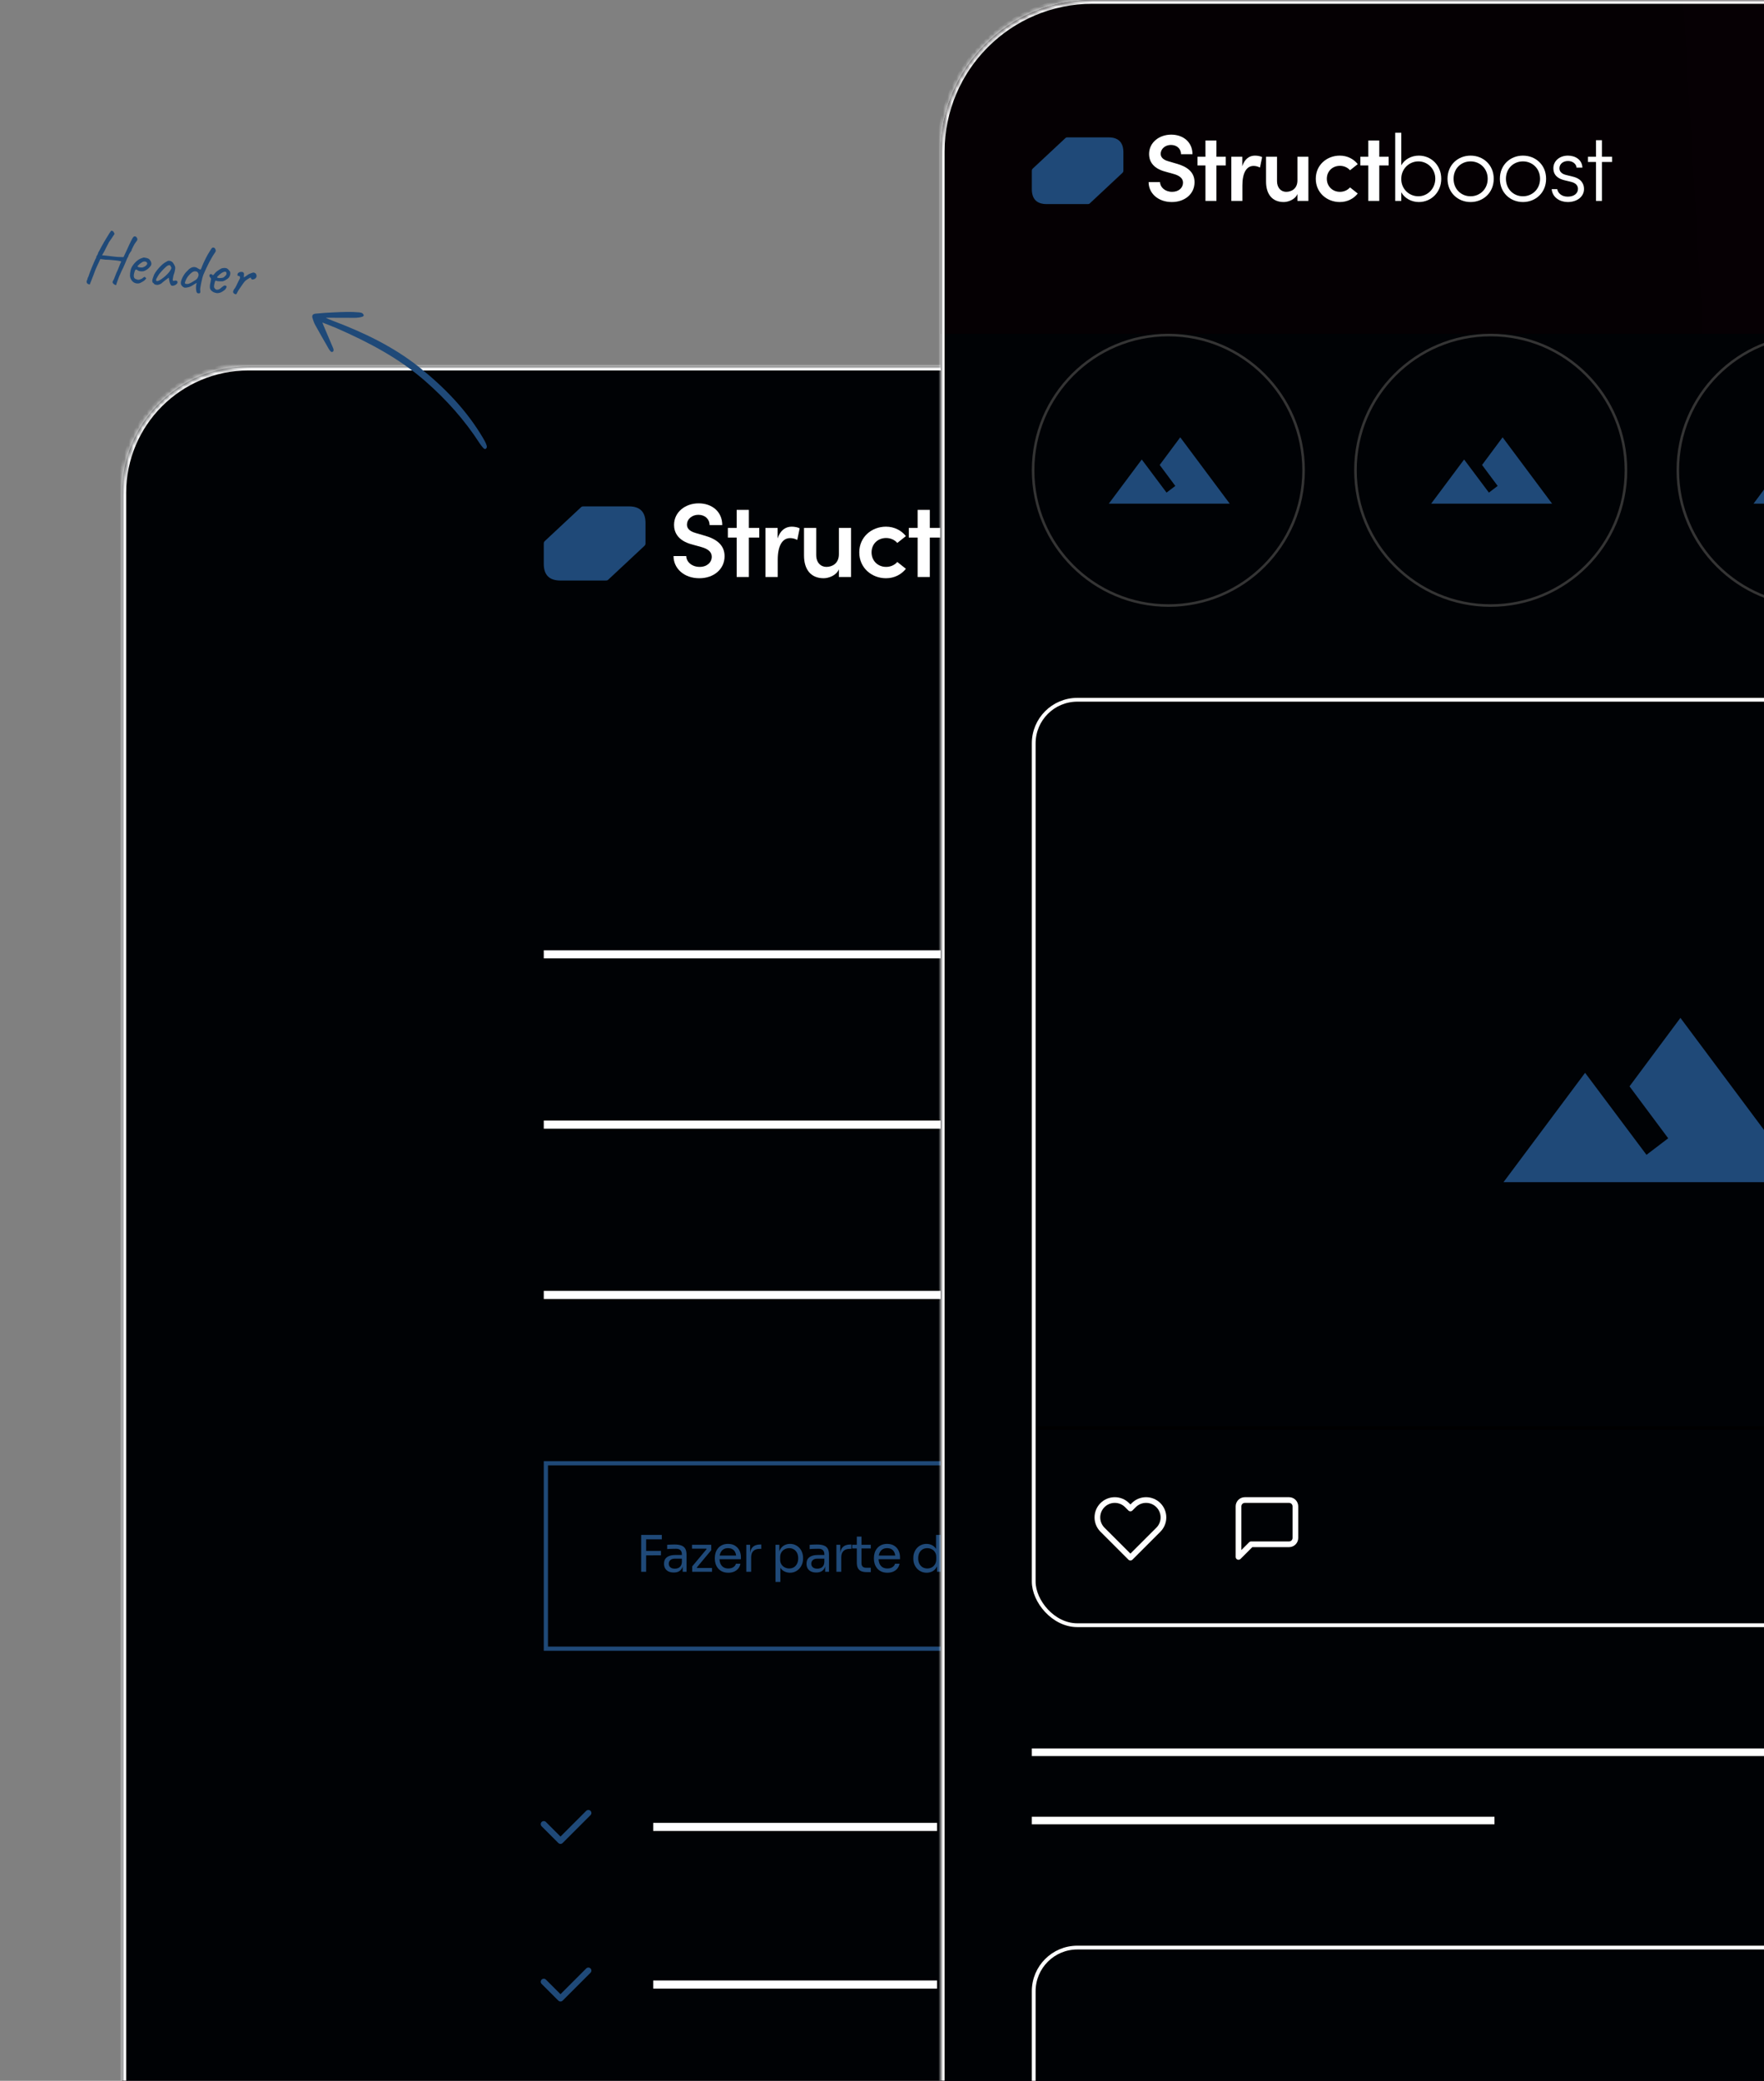 <svg width="390" height="460" viewBox="0 0 390 460" fill="none" xmlns="http://www.w3.org/2000/svg">
<rect x="0" y="0" width="390" height="460" fill="#808080" stroke="none"/>
<g clip-path="url(#clip0_69_1267)">
<g clip-path="url(#clip1_69_1267)">
<mask id="path-1-inside-1_69_1267" fill="white">
<path d="M27 108.947C27 93.512 39.513 81 54.947 81H989.535C1004.97 81 1017.48 93.513 1017.48 108.947V555.176H27V108.947Z"/>
</mask>
<path d="M27 108.947C27 93.512 39.513 81 54.947 81H989.535C1004.97 81 1017.48 93.513 1017.48 108.947V555.176H27V108.947Z" fill="url(#paint0_linear_69_1267)"/>
<path d="M154.622 127.831C151.209 127.831 148.91 125.648 148.91 122.931H151.719C151.743 124.185 152.927 125.323 154.692 125.323C156.317 125.323 157.362 124.325 157.362 123.071C157.362 121.956 156.41 121.306 155.063 120.935L153.066 120.377C149.63 119.495 149.026 117.428 149.026 116.035C149.026 113.202 151.51 111.275 154.459 111.275C157.385 111.275 159.684 113.086 159.684 116.082H156.874C156.874 114.758 155.876 113.806 154.39 113.806C153.02 113.806 151.882 114.735 151.882 115.989C151.882 116.43 152.021 117.359 153.856 117.846L155.76 118.404C158.268 119.1 160.195 120.4 160.195 122.955C160.195 125.88 157.757 127.831 154.622 127.831Z" fill="white"/>
<path d="M165.567 116.708H167.866V118.845H165.567V127.552H162.873V118.845H160.923V116.708H162.873V112.715H165.567V116.708Z" fill="white"/>
<path d="M175.034 116.43C175.684 116.43 176.381 116.569 176.799 116.801L176.265 119.356C175.638 119.03 175.08 118.961 174.686 118.961C172.921 118.961 171.946 120.726 171.946 123.767V127.552H169.229V116.708H171.922V119.03C172.503 117.219 173.687 116.43 175.034 116.43Z" fill="white"/>
<path d="M185.467 122.514V116.708H188.161V127.552H185.467V125.857C184.91 127.227 183.192 127.831 182.1 127.831C179.314 127.831 177.758 125.95 177.758 122.792V116.708H180.452V122.676C180.452 124.418 181.497 125.323 182.704 125.323C183.935 125.323 185.467 124.627 185.467 122.514Z" fill="white"/>
<path d="M195.872 127.831C192.737 127.831 189.974 125.555 189.974 122.119C189.974 118.682 192.737 116.43 195.872 116.43C197.753 116.43 199.285 117.266 200.284 118.52L198.38 120.029C197.822 119.356 196.893 118.938 195.918 118.938C194.037 118.938 192.691 120.284 192.691 122.119C192.691 123.93 194.037 125.323 195.918 125.323C196.893 125.323 197.822 124.905 198.38 124.232L200.284 125.741C199.285 126.995 197.753 127.831 195.872 127.831Z" fill="white"/>
<path d="M205.57 116.708H207.869V118.845H205.57V127.552H202.877V118.845H200.926V116.708H202.877V112.715H205.57V116.708Z" fill="white"/>
<path d="M215.293 116.43C218.334 116.43 220.796 118.821 220.796 122.119C220.796 125.416 218.334 127.831 215.293 127.831C213.481 127.831 211.763 126.902 210.974 125.416V127.552H209.487V110.811H210.974V118.821C211.786 117.335 213.458 116.43 215.293 116.43ZM215.176 126.414C217.475 126.414 219.333 124.51 219.333 122.096C219.333 119.704 217.475 117.846 215.176 117.846C213.017 117.846 210.974 119.541 210.974 122.165C210.974 124.673 212.924 126.414 215.176 126.414Z" fill="white"/>
<path d="M227.999 127.831C224.911 127.831 222.334 125.555 222.334 122.119C222.334 118.682 224.911 116.43 227.999 116.43C231.088 116.43 233.688 118.682 233.688 122.119C233.688 125.555 231.088 127.831 227.999 127.831ZM227.999 126.414C230.275 126.414 232.202 124.673 232.202 122.119C232.202 119.565 230.275 117.846 227.999 117.846C225.701 117.846 223.82 119.565 223.82 122.119C223.82 124.673 225.701 126.414 227.999 126.414Z" fill="white"/>
<path d="M240.863 127.831C237.775 127.831 235.197 125.555 235.197 122.119C235.197 118.682 237.775 116.43 240.863 116.43C243.951 116.43 246.552 118.682 246.552 122.119C246.552 125.555 243.951 127.831 240.863 127.831ZM240.863 126.414C243.139 126.414 245.066 124.673 245.066 122.119C245.066 119.565 243.139 117.846 240.863 117.846C238.564 117.846 236.683 119.565 236.683 122.119C236.683 124.673 238.564 126.414 240.863 126.414Z" fill="white"/>
<path d="M251.869 127.831C249.988 127.831 248.107 126.74 247.922 124.673H249.292C249.454 125.579 250.29 126.507 251.869 126.507C253.425 126.507 254.377 125.695 254.377 124.603C254.377 123.721 253.773 123.14 252.659 122.862L251.103 122.49C249.57 122.119 248.34 121.329 248.34 119.518C248.34 117.753 249.849 116.43 251.916 116.43C253.727 116.43 255.399 117.428 255.468 119.379H254.029C253.959 118.404 253.007 117.753 251.939 117.753C250.685 117.753 249.826 118.52 249.826 119.541C249.826 120.563 250.708 121.004 251.498 121.19L253.1 121.585C255.213 122.096 255.863 123.373 255.863 124.627C255.863 126.554 254.121 127.831 251.869 127.831Z" fill="white"/>
<path d="M260.268 116.708H262.753V117.986H260.268V127.552H258.805V117.986H256.831V116.708H258.805V112.645H260.268V116.708Z" fill="white"/>
<path d="M139.059 111.946H129.102C128.696 111.946 128.609 111.975 128.377 112.209L120.482 119.584C120.25 119.818 120.221 119.906 120.221 120.316V124.648C120.221 127.105 121.44 128.335 123.878 128.335H133.835C134.241 128.335 134.328 128.305 134.56 128.071L142.455 120.696C142.687 120.462 142.716 120.374 142.716 119.965V115.634C142.716 113.175 141.497 111.946 139.059 111.946Z" fill="#1f4978"/>
<rect x="367.026" y="118.263" width="44.716" height="1.863" fill="white"/>
<rect x="120.221" y="210.076" width="307.453" height="1.793" fill="white"/>
<rect x="120.221" y="247.724" width="253.671" height="1.793" fill="white"/>
<rect x="120.221" y="285.371" width="170.309" height="1.793" fill="white"/>
<rect x="120.687" y="323.484" width="193.768" height="40.989" stroke="#1f4978" stroke-width="0.932"/>
<path d="M141.756 347.479V339.318H142.852V347.479H141.756ZM142.628 343.846V342.862L146.127 342.851V343.834L142.628 343.846ZM142.628 340.302V339.318H146.317V340.302H142.628ZM150.934 347.479V345.69H150.755V343.622C150.755 343.212 150.647 342.903 150.431 342.694C150.222 342.485 149.913 342.381 149.503 342.381C149.272 342.381 149.034 342.385 148.788 342.392C148.542 342.4 148.307 342.407 148.083 342.415C147.86 342.422 147.666 342.433 147.502 342.448V341.509C147.666 341.494 147.838 341.483 148.016 341.476C148.203 341.461 148.393 341.453 148.587 341.453C148.78 341.446 148.967 341.442 149.145 341.442C149.757 341.442 150.256 341.517 150.643 341.666C151.031 341.807 151.318 342.042 151.504 342.37C151.691 342.698 151.784 343.141 151.784 343.7V347.479H150.934ZM148.978 347.635C148.531 347.635 148.143 347.561 147.815 347.412C147.495 347.255 147.245 347.032 147.066 346.741C146.895 346.45 146.809 346.1 146.809 345.69C146.809 345.265 146.902 344.911 147.089 344.628C147.282 344.345 147.562 344.133 147.927 343.991C148.292 343.842 148.732 343.767 149.246 343.767H150.867V344.572H149.201C148.769 344.572 148.437 344.677 148.206 344.885C147.975 345.094 147.86 345.362 147.86 345.69C147.86 346.018 147.975 346.283 148.206 346.484C148.437 346.685 148.769 346.786 149.201 346.786C149.455 346.786 149.697 346.741 149.928 346.651C150.159 346.555 150.349 346.398 150.498 346.182C150.655 345.958 150.74 345.653 150.755 345.265L151.046 345.69C151.009 346.115 150.904 346.473 150.733 346.763C150.569 347.046 150.338 347.263 150.04 347.412C149.749 347.561 149.395 347.635 148.978 347.635ZM153.038 347.479V346.283L156.291 342.381V342.56L156.112 342.292L156.257 342.359H152.993V341.509H157.241V342.705L153.988 346.607V346.45L154.189 346.73L154.033 346.629H157.42V347.479H153.038ZM161.024 347.68C160.502 347.68 160.052 347.591 159.671 347.412C159.291 347.233 158.982 346.998 158.744 346.707C158.505 346.409 158.326 346.078 158.207 345.712C158.095 345.347 158.039 344.975 158.039 344.595V344.393C158.039 344.006 158.095 343.629 158.207 343.264C158.326 342.899 158.505 342.571 158.744 342.281C158.982 341.982 159.284 341.748 159.649 341.576C160.022 341.397 160.458 341.308 160.957 341.308C161.605 341.308 162.138 341.45 162.556 341.733C162.98 342.009 163.293 342.366 163.495 342.806C163.703 343.246 163.808 343.715 163.808 344.214V344.695H158.509V343.89H163.025L162.779 344.326C162.779 343.901 162.712 343.536 162.578 343.231C162.444 342.918 162.243 342.676 161.974 342.504C161.706 342.333 161.367 342.247 160.957 342.247C160.532 342.247 160.178 342.344 159.895 342.538C159.619 342.731 159.411 342.996 159.269 343.331C159.135 343.667 159.068 344.054 159.068 344.494C159.068 344.919 159.135 345.303 159.269 345.645C159.411 345.981 159.627 346.249 159.917 346.45C160.208 346.644 160.577 346.741 161.024 346.741C161.494 346.741 161.874 346.637 162.164 346.428C162.462 346.219 162.641 345.977 162.701 345.701H163.707C163.625 346.111 163.461 346.465 163.215 346.763C162.969 347.061 162.66 347.289 162.287 347.445C161.915 347.602 161.494 347.68 161.024 347.68ZM164.996 347.479V341.509H165.846V343.969H165.801C165.801 343.097 165.991 342.459 166.371 342.057C166.759 341.647 167.336 341.442 168.104 341.442H168.305V342.403H167.925C167.329 342.403 166.87 342.564 166.55 342.884C166.229 343.197 166.069 343.652 166.069 344.248V347.479H164.996ZM171.454 349.715V341.509H172.304V344.092L172.102 344.069C172.14 343.428 172.274 342.907 172.505 342.504C172.743 342.094 173.053 341.792 173.433 341.599C173.813 341.405 174.226 341.308 174.674 341.308C175.106 341.308 175.497 341.39 175.847 341.554C176.205 341.718 176.511 341.941 176.764 342.225C177.017 342.508 177.211 342.836 177.345 343.208C177.48 343.581 177.547 343.976 177.547 344.393V344.595C177.547 345.012 177.476 345.407 177.334 345.78C177.193 346.152 176.991 346.48 176.731 346.763C176.477 347.046 176.172 347.27 175.814 347.434C175.464 347.598 175.076 347.68 174.651 347.68C174.226 347.68 173.82 347.587 173.433 347.4C173.045 347.214 172.725 346.912 172.471 346.495C172.218 346.078 172.073 345.53 172.035 344.852L172.527 345.746V349.715H171.454ZM174.484 346.741C174.886 346.741 175.236 346.648 175.534 346.461C175.832 346.268 176.064 346.003 176.227 345.668C176.391 345.325 176.473 344.934 176.473 344.494C176.473 344.047 176.391 343.656 176.227 343.32C176.064 342.985 175.832 342.724 175.534 342.538C175.236 342.344 174.886 342.247 174.484 342.247C174.126 342.247 173.794 342.329 173.489 342.493C173.183 342.649 172.937 342.88 172.751 343.186C172.572 343.484 172.483 343.846 172.483 344.27V344.785C172.483 345.194 172.576 345.545 172.762 345.835C172.948 346.126 173.194 346.35 173.5 346.506C173.805 346.663 174.133 346.741 174.484 346.741ZM182.437 347.479V345.69H182.258V343.622C182.258 343.212 182.15 342.903 181.934 342.694C181.725 342.485 181.416 342.381 181.006 342.381C180.775 342.381 180.536 342.385 180.29 342.392C180.045 342.4 179.81 342.407 179.586 342.415C179.363 342.422 179.169 342.433 179.005 342.448V341.509C179.169 341.494 179.34 341.483 179.519 341.476C179.705 341.461 179.896 341.453 180.089 341.453C180.283 341.446 180.469 341.442 180.648 341.442C181.259 341.442 181.759 341.517 182.146 341.666C182.534 341.807 182.821 342.042 183.007 342.37C183.193 342.698 183.286 343.141 183.286 343.7V347.479H182.437ZM180.481 347.635C180.033 347.635 179.646 347.561 179.318 347.412C178.997 347.255 178.748 347.032 178.569 346.741C178.398 346.45 178.312 346.1 178.312 345.69C178.312 345.265 178.405 344.911 178.591 344.628C178.785 344.345 179.065 344.133 179.43 343.991C179.795 343.842 180.235 343.767 180.749 343.767H182.37V344.572H180.704C180.272 344.572 179.94 344.677 179.709 344.885C179.478 345.094 179.363 345.362 179.363 345.69C179.363 346.018 179.478 346.283 179.709 346.484C179.94 346.685 180.272 346.786 180.704 346.786C180.958 346.786 181.2 346.741 181.431 346.651C181.662 346.555 181.852 346.398 182.001 346.182C182.157 345.958 182.243 345.653 182.258 345.265L182.549 345.69C182.511 346.115 182.407 346.473 182.236 346.763C182.072 347.046 181.841 347.263 181.543 347.412C181.252 347.561 180.898 347.635 180.481 347.635ZM184.921 347.479V341.509H185.77V343.969H185.726C185.726 343.097 185.916 342.459 186.296 342.057C186.683 341.647 187.261 341.442 188.029 341.442H188.23V342.403H187.85C187.253 342.403 186.795 342.564 186.475 342.884C186.154 343.197 185.994 343.652 185.994 344.248V347.479H184.921ZM191.605 347.546C191.158 347.546 190.77 347.482 190.442 347.356C190.122 347.229 189.872 347.013 189.693 346.707C189.522 346.394 189.436 345.973 189.436 345.444V339.698H190.465V345.578C190.465 345.899 190.55 346.148 190.722 346.327C190.901 346.499 191.15 346.584 191.471 346.584H192.522V347.546H191.605ZM188.408 342.314V341.509H192.522V342.314H188.408ZM196.198 347.68C195.676 347.68 195.225 347.591 194.845 347.412C194.465 347.233 194.156 346.998 193.918 346.707C193.679 346.409 193.5 346.078 193.381 345.712C193.269 345.347 193.213 344.975 193.213 344.595V344.393C193.213 344.006 193.269 343.629 193.381 343.264C193.5 342.899 193.679 342.571 193.918 342.281C194.156 341.982 194.458 341.748 194.823 341.576C195.196 341.397 195.632 341.308 196.131 341.308C196.779 341.308 197.312 341.45 197.73 341.733C198.154 342.009 198.467 342.366 198.669 342.806C198.877 343.246 198.982 343.715 198.982 344.214V344.695H193.683V343.89H198.199L197.953 344.326C197.953 343.901 197.886 343.536 197.752 343.231C197.618 342.918 197.417 342.676 197.148 342.504C196.88 342.333 196.541 342.247 196.131 342.247C195.706 342.247 195.352 342.344 195.069 342.538C194.793 342.731 194.585 342.996 194.443 343.331C194.309 343.667 194.242 344.054 194.242 344.494C194.242 344.919 194.309 345.303 194.443 345.645C194.585 345.981 194.801 346.249 195.091 346.45C195.382 346.644 195.751 346.741 196.198 346.741C196.668 346.741 197.048 346.637 197.338 346.428C197.636 346.219 197.815 345.977 197.875 345.701H198.881C198.799 346.111 198.635 346.465 198.389 346.763C198.143 347.061 197.834 347.289 197.461 347.445C197.089 347.602 196.668 347.68 196.198 347.68ZM204.871 347.68C204.446 347.68 204.055 347.602 203.697 347.445C203.34 347.289 203.027 347.069 202.758 346.786C202.497 346.502 202.293 346.175 202.143 345.802C202.002 345.429 201.931 345.027 201.931 344.595V344.393C201.931 343.969 202.002 343.57 202.143 343.197C202.285 342.825 202.483 342.497 202.736 342.213C202.997 341.93 203.302 341.71 203.653 341.554C204.01 341.39 204.405 341.308 204.838 341.308C205.292 341.308 205.706 341.405 206.078 341.599C206.451 341.785 206.757 342.079 206.995 342.482C207.234 342.884 207.368 343.406 207.398 344.047L206.95 343.331V339.318H208.024V347.479H207.174V344.829H207.487C207.457 345.508 207.316 346.059 207.062 346.484C206.809 346.901 206.488 347.207 206.101 347.4C205.721 347.587 205.311 347.68 204.871 347.68ZM205.016 346.741C205.382 346.741 205.713 346.659 206.011 346.495C206.31 346.331 206.548 346.096 206.727 345.791C206.906 345.478 206.995 345.113 206.995 344.695V344.181C206.995 343.771 206.902 343.425 206.716 343.141C206.537 342.851 206.295 342.631 205.989 342.482C205.691 342.325 205.363 342.247 205.005 342.247C204.61 342.247 204.26 342.34 203.954 342.526C203.656 342.713 203.422 342.974 203.25 343.309C203.086 343.644 203.004 344.039 203.004 344.494C203.004 344.949 203.09 345.347 203.261 345.69C203.433 346.025 203.671 346.286 203.977 346.473C204.282 346.651 204.629 346.741 205.016 346.741ZM213.361 347.479V345.69H213.182V343.622C213.182 343.212 213.074 342.903 212.858 342.694C212.649 342.485 212.34 342.381 211.93 342.381C211.699 342.381 211.461 342.385 211.215 342.392C210.969 342.4 210.734 342.407 210.51 342.415C210.287 342.422 210.093 342.433 209.929 342.448V341.509C210.093 341.494 210.264 341.483 210.443 341.476C210.63 341.461 210.82 341.453 211.013 341.453C211.207 341.446 211.394 341.442 211.572 341.442C212.184 341.442 212.683 341.517 213.07 341.666C213.458 341.807 213.745 342.042 213.931 342.37C214.117 342.698 214.211 343.141 214.211 343.7V347.479H213.361ZM211.405 347.635C210.958 347.635 210.57 347.561 210.242 347.412C209.922 347.255 209.672 347.032 209.493 346.741C209.322 346.45 209.236 346.1 209.236 345.69C209.236 345.265 209.329 344.911 209.515 344.628C209.709 344.345 209.989 344.133 210.354 343.991C210.719 343.842 211.159 343.767 211.673 343.767H213.294V344.572H211.628C211.196 344.572 210.864 344.677 210.633 344.885C210.402 345.094 210.287 345.362 210.287 345.69C210.287 346.018 210.402 346.283 210.633 346.484C210.864 346.685 211.196 346.786 211.628 346.786C211.882 346.786 212.124 346.741 212.355 346.651C212.586 346.555 212.776 346.398 212.925 346.182C213.082 345.958 213.167 345.653 213.182 345.265L213.473 345.69C213.436 346.115 213.331 346.473 213.16 346.763C212.996 347.046 212.765 347.263 212.467 347.412C212.176 347.561 211.822 347.635 211.405 347.635ZM218.12 347.479V339.318H219.193V347.479H218.12ZM217.293 340.168V339.318H219.193V340.168H217.293ZM221.207 347.479V341.509H222.28V347.479H221.207ZM220.29 342.359V341.509H222.28V342.359H220.29ZM221.509 340.548C221.271 340.548 221.092 340.484 220.972 340.358C220.861 340.231 220.805 340.071 220.805 339.877C220.805 339.683 220.861 339.523 220.972 339.396C221.092 339.27 221.271 339.206 221.509 339.206C221.747 339.206 221.923 339.27 222.034 339.396C222.154 339.523 222.213 339.683 222.213 339.877C222.213 340.071 222.154 340.231 222.034 340.358C221.923 340.484 221.747 340.548 221.509 340.548ZM225.976 347.658C225.194 347.658 224.586 347.49 224.154 347.155C223.729 346.819 223.509 346.361 223.495 345.78H224.501C224.516 346.011 224.631 346.23 224.847 346.439C225.071 346.64 225.447 346.741 225.976 346.741C226.453 346.741 226.818 346.648 227.072 346.461C227.325 346.268 227.452 346.033 227.452 345.757C227.452 345.511 227.359 345.321 227.172 345.187C226.986 345.045 226.684 344.952 226.267 344.908L225.619 344.84C225.052 344.781 224.59 344.613 224.232 344.337C223.875 344.054 223.696 343.659 223.696 343.152C223.696 342.772 223.793 342.448 223.986 342.18C224.18 341.904 224.448 341.695 224.791 341.554C225.134 341.405 225.529 341.33 225.976 341.33C226.647 341.33 227.191 341.479 227.608 341.777C228.026 342.076 228.242 342.519 228.257 343.108H227.251C227.243 342.869 227.131 342.668 226.915 342.504C226.707 342.333 226.394 342.247 225.976 342.247C225.559 342.247 225.242 342.333 225.026 342.504C224.81 342.676 224.702 342.892 224.702 343.152C224.702 343.376 224.776 343.555 224.925 343.689C225.082 343.823 225.335 343.909 225.686 343.946L226.334 344.013C226.975 344.08 227.489 344.259 227.877 344.55C228.264 344.833 228.458 345.235 228.458 345.757C228.458 346.13 228.35 346.461 228.134 346.752C227.925 347.035 227.634 347.259 227.262 347.423C226.889 347.579 226.461 347.658 225.976 347.658ZM232.003 347.546C231.556 347.546 231.169 347.482 230.841 347.356C230.52 347.229 230.27 347.013 230.092 346.707C229.92 346.394 229.835 345.973 229.835 345.444V339.698H230.863V345.578C230.863 345.899 230.949 346.148 231.12 346.327C231.299 346.499 231.549 346.584 231.869 346.584H232.92V347.546H232.003ZM228.806 342.314V341.509H232.92V342.314H228.806ZM237.691 347.479V345.69H237.513V343.622C237.513 343.212 237.404 342.903 237.188 342.694C236.98 342.485 236.67 342.381 236.26 342.381C236.029 342.381 235.791 342.385 235.545 342.392C235.299 342.4 235.064 342.407 234.841 342.415C234.617 342.422 234.423 342.433 234.259 342.448V341.509C234.423 341.494 234.595 341.483 234.774 341.476C234.96 341.461 235.15 341.453 235.344 341.453C235.538 341.446 235.724 341.442 235.903 341.442C236.514 341.442 237.013 341.517 237.401 341.666C237.788 341.807 238.075 342.042 238.262 342.37C238.448 342.698 238.541 343.141 238.541 343.7V347.479H237.691ZM235.735 347.635C235.288 347.635 234.9 347.561 234.572 347.412C234.252 347.255 234.002 347.032 233.823 346.741C233.652 346.45 233.566 346.1 233.566 345.69C233.566 345.265 233.66 344.911 233.846 344.628C234.04 344.345 234.319 344.133 234.684 343.991C235.049 343.842 235.489 343.767 236.003 343.767H237.624V344.572H235.959C235.526 344.572 235.195 344.677 234.964 344.885C234.733 345.094 234.617 345.362 234.617 345.69C234.617 346.018 234.733 346.283 234.964 346.484C235.195 346.685 235.526 346.786 235.959 346.786C236.212 346.786 236.454 346.741 236.685 346.651C236.916 346.555 237.106 346.398 237.255 346.182C237.412 345.958 237.498 345.653 237.513 345.265L237.803 345.69C237.766 346.115 237.662 346.473 237.49 346.763C237.326 347.046 237.095 347.263 236.797 347.412C236.506 347.561 236.152 347.635 235.735 347.635ZM244.876 347.68C244.452 347.68 244.06 347.602 243.703 347.445C243.345 347.289 243.032 347.069 242.764 346.786C242.503 346.502 242.298 346.175 242.149 345.802C242.007 345.429 241.936 345.027 241.936 344.595V344.393C241.936 343.969 242.007 343.57 242.149 343.197C242.29 342.825 242.488 342.497 242.741 342.213C243.002 341.93 243.308 341.71 243.658 341.554C244.016 341.39 244.411 341.308 244.843 341.308C245.298 341.308 245.711 341.405 246.084 341.599C246.456 341.785 246.762 342.079 247 342.482C247.239 342.884 247.373 343.406 247.403 344.047L246.956 343.331V339.318H248.029V347.479H247.179V344.829H247.492C247.463 345.508 247.321 346.059 247.068 346.484C246.814 346.901 246.494 347.207 246.106 347.4C245.726 347.587 245.316 347.68 244.876 347.68ZM245.022 346.741C245.387 346.741 245.719 346.659 246.017 346.495C246.315 346.331 246.553 346.096 246.732 345.791C246.911 345.478 247 345.113 247 344.695V344.181C247 343.771 246.907 343.425 246.721 343.141C246.542 342.851 246.3 342.631 245.994 342.482C245.696 342.325 245.368 342.247 245.011 342.247C244.616 342.247 244.265 342.34 243.96 342.526C243.662 342.713 243.427 342.974 243.256 343.309C243.092 343.644 243.01 344.039 243.01 344.494C243.01 344.949 243.095 345.347 243.267 345.69C243.438 346.025 243.677 346.286 243.982 346.473C244.288 346.651 244.634 346.741 245.022 346.741ZM252.293 347.68C251.771 347.68 251.321 347.591 250.941 347.412C250.56 347.233 250.251 346.998 250.013 346.707C249.774 346.409 249.595 346.078 249.476 345.712C249.364 345.347 249.308 344.975 249.308 344.595V344.393C249.308 344.006 249.364 343.629 249.476 343.264C249.595 342.899 249.774 342.571 250.013 342.281C250.251 341.982 250.553 341.748 250.918 341.576C251.291 341.397 251.727 341.308 252.226 341.308C252.874 341.308 253.407 341.45 253.825 341.733C254.249 342.009 254.562 342.366 254.764 342.806C254.972 343.246 255.077 343.715 255.077 344.214V344.695H249.778V343.89H254.294L254.048 344.326C254.048 343.901 253.981 343.536 253.847 343.231C253.713 342.918 253.512 342.676 253.243 342.504C252.975 342.333 252.636 342.247 252.226 342.247C251.801 342.247 251.447 342.344 251.164 342.538C250.888 342.731 250.68 342.996 250.538 343.331C250.404 343.667 250.337 344.054 250.337 344.494C250.337 344.919 250.404 345.303 250.538 345.645C250.68 345.981 250.896 346.249 251.186 346.45C251.477 346.644 251.846 346.741 252.293 346.741C252.763 346.741 253.143 346.637 253.433 346.428C253.732 346.219 253.91 345.977 253.97 345.701H254.976C254.894 346.111 254.73 346.465 254.484 346.763C254.238 347.061 253.929 347.289 253.556 347.445C253.184 347.602 252.763 347.68 252.293 347.68ZM261.011 347.68C260.489 347.68 260.038 347.591 259.658 347.412C259.278 347.233 258.969 346.998 258.73 346.707C258.492 346.409 258.313 346.078 258.194 345.712C258.082 345.347 258.026 344.975 258.026 344.595V344.393C258.026 344.006 258.082 343.629 258.194 343.264C258.313 342.899 258.492 342.571 258.73 342.281C258.969 341.982 259.271 341.748 259.636 341.576C260.009 341.397 260.445 341.308 260.944 341.308C261.592 341.308 262.125 341.45 262.543 341.733C262.967 342.009 263.28 342.366 263.482 342.806C263.69 343.246 263.795 343.715 263.795 344.214V344.695H258.496V343.89H263.012L262.766 344.326C262.766 343.901 262.699 343.536 262.565 343.231C262.431 342.918 262.23 342.676 261.961 342.504C261.693 342.333 261.354 342.247 260.944 342.247C260.519 342.247 260.165 342.344 259.882 342.538C259.606 342.731 259.398 342.996 259.256 343.331C259.122 343.667 259.055 344.054 259.055 344.494C259.055 344.919 259.122 345.303 259.256 345.645C259.398 345.981 259.614 346.249 259.904 346.45C260.195 346.644 260.564 346.741 261.011 346.741C261.481 346.741 261.861 346.637 262.151 346.428C262.449 346.219 262.628 345.977 262.688 345.701H263.694C263.612 346.111 263.448 346.465 263.202 346.763C262.956 347.061 262.647 347.289 262.274 347.445C261.902 347.602 261.481 347.68 261.011 347.68ZM266.939 347.658C266.157 347.658 265.549 347.49 265.117 347.155C264.692 346.819 264.472 346.361 264.458 345.78H265.464C265.479 346.011 265.594 346.23 265.81 346.439C266.034 346.64 266.41 346.741 266.939 346.741C267.416 346.741 267.781 346.648 268.035 346.461C268.288 346.268 268.415 346.033 268.415 345.757C268.415 345.511 268.322 345.321 268.135 345.187C267.949 345.045 267.647 344.952 267.23 344.908L266.582 344.84C266.015 344.781 265.553 344.613 265.195 344.337C264.838 344.054 264.659 343.659 264.659 343.152C264.659 342.772 264.756 342.448 264.949 342.18C265.143 341.904 265.411 341.695 265.754 341.554C266.097 341.405 266.492 341.33 266.939 341.33C267.61 341.33 268.154 341.479 268.571 341.777C268.989 342.076 269.205 342.519 269.22 343.108H268.214C268.206 342.869 268.094 342.668 267.878 342.504C267.67 342.333 267.357 342.247 266.939 342.247C266.522 342.247 266.205 342.333 265.989 342.504C265.773 342.676 265.665 342.892 265.665 343.152C265.665 343.376 265.739 343.555 265.888 343.689C266.045 343.823 266.298 343.909 266.649 343.946L267.297 344.013C267.938 344.08 268.452 344.259 268.84 344.55C269.227 344.833 269.421 345.235 269.421 345.757C269.421 346.13 269.313 346.461 269.097 346.752C268.888 347.035 268.597 347.259 268.225 347.423C267.852 347.579 267.424 347.658 266.939 347.658ZM270.641 349.715V341.509H271.491V344.092L271.289 344.069C271.327 343.428 271.461 342.907 271.692 342.504C271.93 342.094 272.24 341.792 272.62 341.599C273 341.405 273.413 341.308 273.86 341.308C274.293 341.308 274.684 341.39 275.034 341.554C275.392 341.718 275.698 341.941 275.951 342.225C276.204 342.508 276.398 342.836 276.532 343.208C276.666 343.581 276.733 343.976 276.733 344.393V344.595C276.733 345.012 276.663 345.407 276.521 345.78C276.379 346.152 276.178 346.48 275.917 346.763C275.664 347.046 275.358 347.27 275.001 347.434C274.65 347.598 274.263 347.68 273.838 347.68C273.413 347.68 273.007 347.587 272.62 347.4C272.232 347.214 271.912 346.912 271.658 346.495C271.405 346.078 271.26 345.53 271.222 344.852L271.714 345.746V349.715H270.641ZM273.67 346.741C274.073 346.741 274.423 346.648 274.721 346.461C275.019 346.268 275.25 346.003 275.414 345.668C275.578 345.325 275.66 344.934 275.66 344.494C275.66 344.047 275.578 343.656 275.414 343.32C275.25 342.985 275.019 342.724 274.721 342.538C274.423 342.344 274.073 342.247 273.67 342.247C273.313 342.247 272.981 342.329 272.676 342.493C272.37 342.649 272.124 342.88 271.938 343.186C271.759 343.484 271.669 343.846 271.669 344.27V344.785C271.669 345.194 271.763 345.545 271.949 345.835C272.135 346.126 272.381 346.35 272.687 346.506C272.992 346.663 273.32 346.741 273.67 346.741ZM280.551 347.68C280.029 347.68 279.578 347.591 279.198 347.412C278.818 347.233 278.509 346.998 278.27 346.707C278.032 346.409 277.853 346.078 277.733 345.712C277.622 345.347 277.566 344.975 277.566 344.595V344.393C277.566 344.006 277.622 343.629 277.733 343.264C277.853 342.899 278.032 342.571 278.27 342.281C278.509 341.982 278.81 341.748 279.176 341.576C279.548 341.397 279.984 341.308 280.483 341.308C281.132 341.308 281.665 341.45 282.082 341.733C282.507 342.009 282.82 342.366 283.021 342.806C283.23 343.246 283.334 343.715 283.334 344.214V344.695H278.035V343.89H282.552L282.306 344.326C282.306 343.901 282.239 343.536 282.104 343.231C281.97 342.918 281.769 342.676 281.501 342.504C281.232 342.333 280.893 342.247 280.483 342.247C280.059 342.247 279.705 342.344 279.421 342.538C279.146 342.731 278.937 342.996 278.795 343.331C278.661 343.667 278.594 344.054 278.594 344.494C278.594 344.919 278.661 345.303 278.795 345.645C278.937 345.981 279.153 346.249 279.444 346.45C279.735 346.644 280.103 346.741 280.551 346.741C281.02 346.741 281.4 346.637 281.691 346.428C281.989 346.219 282.168 345.977 282.227 345.701H283.234C283.152 346.111 282.988 346.465 282.742 346.763C282.496 347.061 282.186 347.289 281.814 347.445C281.441 347.602 281.02 347.68 280.551 347.68ZM284.522 347.479V341.509H285.372V343.969H285.327C285.327 343.097 285.517 342.459 285.897 342.057C286.285 341.647 286.863 341.442 287.63 341.442H287.831V342.403H287.451C286.855 342.403 286.397 342.564 286.076 342.884C285.756 343.197 285.596 343.652 285.596 344.248V347.479H284.522ZM292.361 347.479V345.69H292.182V343.622C292.182 343.212 292.074 342.903 291.858 342.694C291.649 342.485 291.34 342.381 290.93 342.381C290.699 342.381 290.461 342.385 290.215 342.392C289.969 342.4 289.734 342.407 289.511 342.415C289.287 342.422 289.093 342.433 288.929 342.448V341.509C289.093 341.494 289.265 341.483 289.443 341.476C289.63 341.461 289.82 341.453 290.014 341.453C290.207 341.446 290.394 341.442 290.573 341.442C291.184 341.442 291.683 341.517 292.071 341.666C292.458 341.807 292.745 342.042 292.931 342.37C293.118 342.698 293.211 343.141 293.211 343.7V347.479H292.361ZM290.405 347.635C289.958 347.635 289.57 347.561 289.242 347.412C288.922 347.255 288.672 347.032 288.493 346.741C288.322 346.45 288.236 346.1 288.236 345.69C288.236 345.265 288.329 344.911 288.516 344.628C288.709 344.345 288.989 344.133 289.354 343.991C289.719 343.842 290.159 343.767 290.673 343.767H292.294V344.572H290.628C290.196 344.572 289.865 344.677 289.634 344.885C289.403 345.094 289.287 345.362 289.287 345.69C289.287 346.018 289.403 346.283 289.634 346.484C289.865 346.685 290.196 346.786 290.628 346.786C290.882 346.786 291.124 346.741 291.355 346.651C291.586 346.555 291.776 346.398 291.925 346.182C292.082 345.958 292.167 345.653 292.182 345.265L292.473 345.69C292.436 346.115 292.331 346.473 292.16 346.763C291.996 347.046 291.765 347.263 291.467 347.412C291.176 347.561 290.822 347.635 290.405 347.635Z" fill="#1f4978"/>
<path d="M130.079 400.794L123.918 406.955L120.221 403.259" stroke="#1f4978" stroke-width="1.345" stroke-linecap="round" stroke-linejoin="round"/>
<rect x="144.421" y="402.978" width="62.745" height="1.793" fill="white"/>
<path d="M130.079 435.639L123.918 441.801L120.221 438.104" stroke="#1f4978" stroke-width="1.345" stroke-linecap="round" stroke-linejoin="round"/>
<rect x="144.421" y="437.823" width="62.745" height="1.793" fill="white"/>
<path d="M333.86 349.447C333.676 349.391 333.485 349.329 333.288 349.262C333.102 349.193 332.919 349.082 332.738 348.93C332.571 348.788 332.415 348.579 332.272 348.303C332.124 347.967 332.013 347.635 331.937 347.306C331.873 346.975 331.829 346.589 331.804 346.147C331.753 345.528 331.749 344.989 331.795 344.529C331.852 344.057 331.956 343.574 332.106 343.082C332.128 343.044 332.161 342.94 332.207 342.768C332.263 342.583 332.324 342.386 332.391 342.177C332.469 341.966 332.527 341.806 332.566 341.695C332.645 341.484 332.765 341.204 332.928 340.855C333.102 340.493 333.288 340.141 333.487 339.801C333.79 339.259 334.042 338.831 334.244 338.514C334.446 338.197 334.639 337.929 334.825 337.71C335.01 337.491 335.221 337.281 335.456 337.082C335.702 336.87 336.016 336.61 336.398 336.301C336.644 336.089 336.921 335.964 337.231 335.927C337.551 335.888 337.855 335.935 338.141 336.066C338.427 336.187 338.648 336.384 338.803 336.659C338.954 336.898 339.045 337.196 339.075 337.553C339.104 337.899 339.081 338.272 339.006 338.675C338.931 339.065 338.813 339.44 338.651 339.802C338.489 340.163 338.293 340.468 338.062 340.714C337.918 340.87 337.78 340.935 337.646 340.911C337.524 340.885 337.373 340.802 337.194 340.661C337.069 340.468 337 340.353 336.985 340.319C336.982 340.283 337.004 340.257 337.051 340.241C337.115 340.151 337.198 340.001 337.301 339.788C337.403 339.576 337.504 339.352 337.604 339.115C337.704 338.868 337.771 338.669 337.807 338.522C337.86 338.014 337.897 337.657 337.916 337.452C337.933 337.235 337.884 337.078 337.768 336.979C337.717 336.935 337.643 336.923 337.549 336.943C337.466 336.962 337.328 337.034 337.135 337.157C336.871 337.3 336.536 337.597 336.13 338.051C335.723 338.493 335.356 338.979 335.028 339.51C334.605 340.181 334.253 340.774 333.972 341.29C333.691 341.804 333.488 342.325 333.365 342.851C333.345 342.9 333.31 342.994 333.262 343.13C333.225 343.264 333.207 343.331 333.207 343.331C333.223 343.379 333.215 343.499 333.183 343.694C333.15 343.876 333.109 344.036 333.061 344.171C332.976 344.731 332.946 345.309 332.972 345.906C332.996 346.492 333.07 347.007 333.191 347.453C333.323 347.898 333.487 348.201 333.68 348.365C333.844 348.46 334.056 348.478 334.315 348.42C334.586 348.362 334.889 348.252 335.223 348.093C335.557 347.933 335.897 347.76 336.241 347.577C336.517 347.433 336.768 347.281 336.994 347.118C337.221 346.955 337.389 346.815 337.499 346.697C337.588 346.618 337.701 346.537 337.838 346.453C337.986 346.358 338.114 346.305 338.221 346.296C338.383 346.222 338.477 346.191 338.501 346.201C338.526 346.211 338.542 346.263 338.55 346.358C338.565 346.525 338.484 346.718 338.311 346.936C338.149 347.154 337.932 347.357 337.66 347.548C337.572 347.651 337.456 347.763 337.31 347.883C337.164 348.003 337.01 348.1 336.849 348.173C336.614 348.384 336.32 348.595 335.966 348.805C335.612 349.013 335.248 349.182 334.874 349.309C334.513 349.436 334.175 349.481 333.86 349.447ZM343.231 348.145C343.187 348.196 343.135 348.218 343.075 348.211C343.015 348.217 342.917 348.195 342.781 348.146C342.55 348.105 342.4 348.028 342.33 347.914C342.274 347.811 342.294 347.623 342.391 347.351C342.432 347.264 342.476 347.08 342.526 346.8C342.585 346.507 342.647 346.173 342.711 345.796C342.776 345.418 342.84 345.041 342.905 344.663C342.969 344.287 343.026 343.958 343.074 343.678C343.122 343.386 343.154 343.192 343.17 343.095C343.162 343 343.17 342.807 343.193 342.517C343.229 342.226 343.256 341.9 343.274 341.539C343.384 341.278 343.451 340.996 343.473 340.694C343.508 340.392 343.531 340.174 343.545 340.041C343.576 339.846 343.613 339.639 343.655 339.421C343.709 339.2 343.75 338.98 343.78 338.763C343.812 338.567 343.842 338.367 343.874 338.161C343.916 337.953 343.935 337.82 343.93 337.761L343.906 337.475L343.245 337.529C343.068 337.556 342.805 337.579 342.459 337.595C342.112 337.612 341.802 337.631 341.529 337.655C340.967 337.677 340.588 337.656 340.389 337.588C340.203 337.508 340.087 337.337 340.042 337.078C340.006 336.936 340.026 336.833 340.105 336.766C340.183 336.699 340.377 336.647 340.686 336.61C340.995 336.572 341.471 336.538 342.117 336.508C342.615 336.443 343.05 336.406 343.421 336.4C343.791 336.381 344 336.369 344.048 336.365C344.091 336.314 344.117 336.264 344.125 336.215C344.133 336.166 344.147 336.118 344.167 336.067C344.161 336.008 344.162 335.942 344.168 335.869C344.185 335.784 344.239 335.72 344.332 335.676C344.412 335.489 344.514 335.409 344.636 335.434C344.768 335.448 344.908 335.544 345.055 335.724C345.112 335.827 345.164 335.936 345.208 336.053C345.267 336.168 345.341 336.269 345.432 336.358C345.475 336.306 345.598 336.266 345.8 336.237C346.002 336.208 346.215 336.178 346.44 336.148C346.714 336.125 346.957 336.099 347.171 336.069C347.384 336.027 347.531 336.003 347.614 335.996C347.717 335.927 347.852 335.886 348.018 335.872C348.197 335.858 348.376 335.854 348.557 335.863C348.831 335.841 349.022 335.836 349.132 335.851C349.253 335.866 349.333 335.901 349.375 335.957C349.378 336.005 349.383 336.052 349.386 336.1C349.402 336.146 349.436 336.192 349.488 336.236C349.54 336.279 349.566 336.313 349.568 336.336C349.569 336.349 349.549 336.404 349.51 336.504C349.466 336.555 349.386 336.603 349.27 336.649C349.153 336.683 349.023 336.706 348.88 336.718C348.796 336.724 348.655 336.749 348.454 336.789C348.253 336.818 348.08 336.838 347.938 336.851C347.668 336.921 347.361 336.989 347.019 337.053C346.687 337.104 346.314 337.16 345.899 337.218C345.721 337.233 345.555 337.259 345.402 337.295C345.249 337.32 345.174 337.363 345.179 337.423C345.131 337.426 345.077 337.557 345.014 337.813C344.964 338.07 344.913 338.338 344.865 338.617C344.819 338.933 344.765 339.208 344.7 339.441C344.647 339.673 344.6 339.828 344.558 339.903C344.61 339.946 344.633 340.004 344.627 340.077C344.633 340.148 344.608 340.277 344.551 340.461C344.517 340.632 344.48 340.767 344.441 340.866C344.413 340.964 344.403 341.061 344.411 341.156C344.411 341.156 344.389 341.254 344.346 341.449C344.313 341.632 344.284 341.862 344.259 342.14C344.257 342.405 344.24 342.628 344.207 342.811C344.186 342.992 344.154 343.108 344.11 343.16C344.11 343.16 344.091 343.204 344.049 343.291C344.008 343.366 343.991 343.452 343.999 343.547C344.008 343.654 343.999 343.835 343.972 344.089C343.956 344.33 343.934 344.56 343.903 344.778C343.874 344.997 343.842 345.12 343.808 345.147C343.929 345.16 343.925 345.322 343.795 345.633C343.805 345.752 343.797 345.873 343.771 345.995C343.745 346.116 343.735 346.202 343.738 346.249C343.686 346.481 343.624 346.739 343.551 347.021C343.478 347.302 343.415 347.548 343.36 347.756C343.307 347.976 343.264 348.105 343.231 348.145ZM346.781 347.957C346.556 347.855 346.426 347.734 346.391 347.594C346.367 347.451 346.429 347.194 346.578 346.822C346.727 346.45 346.961 345.873 347.28 345.09C347.521 344.531 347.7 344.096 347.819 343.786C347.948 343.464 348.03 343.235 348.067 343.1C348.115 342.964 348.139 342.878 348.135 342.842C348.103 342.737 348.107 342.653 348.15 342.589C348.191 342.514 348.264 342.448 348.367 342.391C348.422 342.327 348.509 342.212 348.626 342.046C348.756 341.879 348.872 341.684 348.973 341.459C349.06 341.2 349.163 340.934 349.284 340.659C349.406 340.386 349.569 340.043 349.774 339.629C349.979 339.205 350.245 338.655 350.572 337.98C350.776 337.544 351.002 337.098 351.253 336.645C351.502 336.181 351.769 335.721 352.055 335.266C352.172 335.088 352.28 334.947 352.379 334.843C352.478 334.726 352.581 334.67 352.689 334.673C352.832 334.661 352.997 334.696 353.183 334.776C353.381 334.855 353.565 334.966 353.733 335.108C353.9 335.25 354.028 335.407 354.114 335.58C354.181 335.67 354.222 335.871 354.236 336.181C354.25 336.492 354.257 336.869 354.258 337.312C354.259 337.756 354.257 338.23 354.251 338.735C354.256 339.226 354.251 339.808 354.235 340.481C354.219 341.154 354.205 341.856 354.194 342.589C354.195 343.321 354.207 344.027 354.228 344.709C354.247 345.379 354.296 345.962 354.374 346.46C354.394 346.566 354.403 346.667 354.399 346.764C354.395 346.86 354.395 346.938 354.401 346.998C354.335 347.075 354.219 347.114 354.05 347.116C353.896 347.129 353.738 347.106 353.577 347.048C353.428 346.989 353.337 346.906 353.304 346.8C353.266 346.768 353.238 346.722 353.221 346.664C353.216 346.592 353.209 346.449 353.203 346.234C353.198 346.018 353.181 345.678 353.154 345.212L353.002 342.31L352.771 342.348C352.664 342.357 352.463 342.386 352.167 342.434C351.871 342.483 351.553 342.545 351.211 342.622C350.869 342.686 350.551 342.755 350.257 342.828C349.974 342.887 349.781 342.939 349.676 342.984C349.569 342.993 349.444 343.075 349.301 343.231C349.17 343.386 349.048 343.582 348.936 343.819C348.902 343.989 348.828 344.176 348.713 344.378C348.609 344.566 348.559 344.69 348.564 344.749C348.485 344.816 348.42 344.894 348.368 344.982C348.327 345.069 348.307 345.113 348.307 345.113C348.312 345.184 348.268 345.368 348.173 345.664C348.088 345.946 347.977 346.268 347.839 346.626C347.7 346.974 347.558 347.28 347.413 347.544L347.084 348.147L346.781 347.957ZM349.999 341.895C349.999 341.895 350.058 341.878 350.175 341.844C350.304 341.81 350.451 341.774 350.615 341.736C350.791 341.686 350.95 341.654 351.094 341.643C351.583 341.481 351.941 341.374 352.164 341.319C352.386 341.253 352.539 341.216 352.622 341.209C352.718 341.201 352.802 341.212 352.877 341.242C352.93 341.298 352.974 341.33 353.011 341.339C353.06 341.346 353.084 341.35 353.084 341.35C353.094 341.325 353.1 341.187 353.104 340.935C353.106 340.683 353.11 340.371 353.115 339.999C353.132 339.625 353.142 339.24 353.145 338.845C353.159 338.436 353.164 338.064 353.16 337.728C353.155 337.38 353.151 337.117 353.147 336.938C353.14 336.71 353.136 336.507 353.133 336.327C353.129 336.135 353.127 336.04 353.127 336.04C353.055 336.046 352.912 336.19 352.695 336.472C352.49 336.752 352.264 337.12 352.014 337.572C351.763 338.024 351.533 338.505 351.324 339.015C351.224 339.251 351.128 339.463 351.036 339.65C350.943 339.838 350.867 339.934 350.807 339.939C350.786 339.965 350.723 340.078 350.62 340.278C350.527 340.466 350.426 340.684 350.315 340.934C350.203 341.171 350.113 341.388 350.045 341.585C349.977 341.772 349.962 341.875 349.999 341.895Z" fill="#1f4978"/>
</g>
<path d="M26.104 108.947C26.104 93.017 39.017 80.104 54.947 80.104H989.535C1005.46 80.104 1018.38 93.017 1018.38 108.947H1016.59C1016.59 94.007 1004.47 81.896 989.535 81.896H54.947C40.008 81.896 27.896 94.007 27.896 108.947H26.104ZM1017.48 555.176H27H1017.48ZM26.104 555.176V108.947C26.104 93.017 39.017 80.104 54.947 80.104V81.896C40.008 81.896 27.896 94.007 27.896 108.947V555.176H26.104ZM989.535 80.104C1005.46 80.104 1018.38 93.017 1018.38 108.947V555.176H1016.59V108.947C1016.59 94.007 1004.47 81.896 989.535 81.896V80.104Z" fill="white" mask="url(#path-1-inside-1_69_1267)"/>
<path d="M19.832 62.924C19.832 62.924 19.818 62.911 19.789 62.886C19.759 62.872 19.718 62.856 19.667 62.84C19.626 62.824 19.574 62.812 19.511 62.804C19.349 62.742 19.239 62.633 19.184 62.477C19.127 62.331 19.13 62.177 19.193 62.015C19.24 61.978 19.282 61.892 19.32 61.758C19.358 61.625 19.382 61.516 19.392 61.432C19.444 61.353 19.477 61.299 19.492 61.268C19.507 61.228 19.547 61.126 19.609 60.963C19.662 60.789 19.745 60.548 19.857 60.243C19.981 59.928 20.113 59.592 20.252 59.236C20.402 58.882 20.544 58.543 20.68 58.218C20.816 57.894 20.934 57.621 21.036 57.399C21.148 57.179 21.222 57.055 21.257 57.027C21.257 57.027 21.259 57.011 21.263 56.98C21.268 56.938 21.273 56.896 21.279 56.854C21.279 56.854 21.29 56.807 21.312 56.714C21.346 56.612 21.412 56.503 21.512 56.387C21.568 56.277 21.62 56.155 21.668 56.023C21.716 55.89 21.743 55.803 21.748 55.761C21.796 55.714 21.869 55.595 21.967 55.404C22.077 55.205 22.181 55.01 22.279 54.819C22.362 54.659 22.452 54.489 22.549 54.309C22.656 54.131 22.744 53.976 22.813 53.846C22.893 53.718 22.933 53.653 22.933 53.653C22.938 53.611 22.94 53.59 22.94 53.59C22.942 53.58 22.942 53.575 22.942 53.575C22.989 53.538 23.115 53.34 23.319 52.981C23.534 52.614 23.821 52.143 24.178 51.569C24.231 51.49 24.295 51.402 24.371 51.305C24.446 51.208 24.487 51.138 24.492 51.096C24.555 51.019 24.633 50.991 24.726 51.013C24.82 51.025 24.911 51.068 24.998 51.142C25.095 51.218 25.163 51.317 25.201 51.438L25.328 51.71L24.622 52.774C24.418 53.047 24.244 53.297 24.099 53.524C23.964 53.753 23.895 53.888 23.889 53.93C23.889 53.93 23.848 54.01 23.764 54.17C23.681 54.331 23.583 54.521 23.471 54.742C23.358 54.962 23.259 55.163 23.173 55.344C23.018 55.655 22.875 55.91 22.744 56.107C22.624 56.305 22.561 56.425 22.556 56.467C22.559 56.446 22.676 56.444 22.908 56.462C23.14 56.48 23.435 56.511 23.792 56.554C24.148 56.598 24.511 56.642 24.878 56.687C25.257 56.723 25.588 56.758 25.871 56.793C26.167 56.819 26.368 56.827 26.475 56.819L27.304 56.841L28.037 55.285C28.157 55.001 28.311 54.658 28.499 54.255C28.687 53.852 28.851 53.51 28.992 53.229C29.219 52.767 29.387 52.484 29.495 52.38C29.604 52.276 29.721 52.232 29.847 52.247C29.879 52.251 29.919 52.267 29.969 52.294C30.031 52.312 30.085 52.346 30.133 52.394C30.192 52.433 30.228 52.486 30.241 52.551C30.353 52.682 30.395 52.82 30.366 52.966C30.348 53.113 30.241 53.297 30.043 53.517C29.841 53.78 29.661 54.072 29.505 54.394C29.36 54.706 29.232 54.962 29.123 55.162C29.107 55.288 29.079 55.391 29.037 55.471C28.997 55.541 28.953 55.594 28.906 55.631C28.882 55.649 28.831 55.723 28.751 55.852C28.671 55.98 28.597 56.11 28.527 56.24C28.458 56.37 28.422 56.45 28.418 56.482C28.409 56.555 28.382 56.642 28.338 56.744C28.294 56.845 28.248 56.914 28.201 56.95C28.172 57.011 28.106 57.163 28.001 57.405C27.897 57.648 27.776 57.937 27.64 58.272C27.504 58.596 27.364 58.914 27.219 59.227C27.076 59.529 26.949 59.78 26.839 59.979C26.83 60.053 26.793 60.144 26.726 60.253C26.661 60.351 26.623 60.443 26.613 60.527C26.555 60.647 26.483 60.798 26.397 60.98C26.311 61.161 26.265 61.278 26.259 61.33C26.177 61.565 26.089 61.805 25.995 62.049C25.912 62.294 25.838 62.503 25.774 62.677C25.72 62.862 25.69 62.97 25.686 63.002C25.639 63.038 25.576 63.036 25.496 62.994C25.416 62.952 25.32 62.903 25.21 62.847C25.025 62.708 24.919 62.567 24.894 62.425C24.878 62.295 24.943 62.117 25.088 61.89C25.15 61.812 25.238 61.615 25.352 61.299C25.477 60.973 25.601 60.653 25.725 60.338C25.807 60.188 25.901 59.987 26.007 59.733C26.114 59.47 26.221 59.206 26.327 58.942C26.436 58.668 26.527 58.439 26.603 58.257C26.68 58.064 26.73 57.958 26.754 57.94C26.759 57.898 26.763 57.861 26.767 57.829C26.771 57.798 26.773 57.782 26.773 57.782C26.755 57.759 26.625 57.727 26.385 57.687C26.146 57.636 25.848 57.594 25.49 57.561C25.133 57.517 24.759 57.482 24.368 57.456C23.989 57.42 23.645 57.404 23.335 57.409C23.22 57.395 23.089 57.379 22.942 57.361C22.795 57.343 22.68 57.329 22.596 57.319C22.48 57.304 22.381 57.292 22.297 57.282C22.223 57.273 22.186 57.269 22.186 57.269C22.172 57.299 22.122 57.404 22.036 57.586C21.95 57.767 21.848 57.989 21.731 58.251C21.614 58.503 21.492 58.765 21.363 59.037C21.245 59.3 21.141 59.542 21.05 59.766C20.97 59.98 20.914 60.132 20.882 60.224C20.817 60.408 20.73 60.637 20.622 60.911C20.524 61.187 20.416 61.467 20.296 61.75C20.185 62.045 20.084 62.3 19.994 62.512C19.915 62.726 19.861 62.863 19.832 62.924ZM31.228 62.434C30.984 62.596 30.714 62.674 30.416 62.67C30.129 62.667 29.856 62.591 29.597 62.442C29.34 62.282 29.137 62.066 28.99 61.792C28.839 61.54 28.756 61.263 28.74 60.963C28.724 60.652 28.767 60.258 28.868 59.78C28.95 59.375 29.131 58.982 29.412 58.601C29.695 58.209 30.018 57.871 30.384 57.585C30.759 57.301 31.117 57.116 31.458 57.03C31.628 56.944 31.765 56.913 31.869 56.936C31.984 56.95 32.156 56.982 32.385 57.031C32.622 57.093 32.795 57.161 32.902 57.239C33.021 57.317 33.11 57.413 33.171 57.527C33.309 57.704 33.394 57.874 33.428 58.038C33.462 58.191 33.47 58.341 33.452 58.488C33.382 58.714 33.19 58.978 32.876 59.281C32.574 59.574 32.195 59.799 31.739 59.956C31.499 60.001 31.243 60.002 30.972 59.958C30.7 59.914 30.483 59.818 30.32 59.67C30.131 59.562 29.998 59.562 29.921 59.669C29.845 59.767 29.755 60.022 29.651 60.435C29.56 60.829 29.556 61.127 29.638 61.328C29.721 61.52 29.849 61.642 30.024 61.695C30.229 61.763 30.387 61.814 30.5 61.849C30.625 61.875 30.783 61.847 30.974 61.764C31.155 61.679 31.267 61.635 31.31 61.629C31.355 61.613 31.389 61.596 31.412 61.578C31.448 61.55 31.524 61.49 31.642 61.398C31.725 61.334 31.789 61.288 31.835 61.262C31.882 61.225 31.931 61.21 31.984 61.216C32.036 61.223 32.08 61.255 32.116 61.312C32.153 61.359 32.191 61.396 32.23 61.422C32.335 61.435 32.349 61.501 32.27 61.619C32.202 61.738 32.074 61.877 31.884 62.035C31.695 62.182 31.477 62.315 31.228 62.434ZM31.621 59.095C31.742 59.056 31.872 58.998 32.01 58.919C32.148 58.829 32.267 58.732 32.365 58.627C32.475 58.512 32.535 58.413 32.545 58.329C32.563 58.182 32.51 58.053 32.385 57.942C32.261 57.821 32.059 57.78 31.777 57.82C31.657 57.837 31.517 57.9 31.354 58.008C31.193 58.105 31.035 58.219 30.881 58.349C30.737 58.481 30.616 58.599 30.518 58.704C30.43 58.811 30.396 58.876 30.414 58.899C30.439 58.955 30.523 59.008 30.666 59.058C30.811 59.097 30.973 59.122 31.153 59.133C31.343 59.146 31.499 59.133 31.621 59.095ZM34.903 62.98C34.816 62.99 34.705 62.987 34.568 62.971C34.433 62.944 34.314 62.913 34.212 62.879C34.121 62.836 34.078 62.799 34.082 62.767C34.088 62.715 34.065 62.685 34.013 62.679C34.013 62.679 33.989 62.655 33.942 62.606C33.905 62.559 33.842 62.509 33.753 62.455C33.676 62.297 33.648 62.134 33.669 61.966C33.691 61.787 33.772 61.515 33.913 61.149C33.976 60.89 34.113 60.598 34.323 60.273C34.545 59.938 34.805 59.602 35.102 59.265C35.399 58.929 35.702 58.631 36.01 58.37C36.33 58.111 36.613 57.927 36.861 57.819C37.026 57.69 37.214 57.633 37.425 57.649C37.636 57.664 37.83 57.736 38.006 57.864C38.104 57.929 38.199 58.026 38.29 58.154C38.38 58.282 38.465 58.42 38.542 58.568C38.62 58.716 38.682 58.862 38.728 59.007C38.746 59.126 38.749 59.233 38.737 59.327C38.737 59.412 38.724 59.517 38.699 59.642C38.683 59.768 38.644 59.955 38.582 60.203C38.506 60.385 38.431 60.61 38.355 60.878C38.291 61.147 38.246 61.381 38.221 61.581C38.176 61.778 38.18 61.922 38.232 62.013C38.296 62.106 38.4 62.124 38.545 62.068C38.679 62.02 38.803 62.009 38.917 62.033C39.032 62.047 39.118 62.09 39.173 62.16C39.239 62.233 39.264 62.331 39.248 62.457C39.233 62.583 39.154 62.707 39.011 62.828C38.88 62.94 38.72 63.032 38.53 63.104C38.352 63.168 38.184 63.19 38.027 63.17C37.911 63.156 37.809 63.075 37.721 62.925C37.634 62.766 37.561 62.581 37.502 62.371C37.454 62.152 37.41 61.945 37.37 61.748L37.32 61.374L36.564 61.937C36.41 62.067 36.257 62.187 36.105 62.296C35.965 62.396 35.876 62.47 35.838 62.519C35.774 62.607 35.663 62.689 35.504 62.766C35.356 62.843 35.156 62.915 34.903 62.98ZM35.064 62.057C35.255 61.974 35.478 61.846 35.733 61.675C35.99 61.494 36.243 61.296 36.493 61.081C36.744 60.857 36.956 60.648 37.129 60.456C37.337 60.237 37.501 60.028 37.621 59.83C37.741 59.631 37.834 59.44 37.899 59.256C37.871 59.136 37.818 59.007 37.739 58.869C37.661 58.721 37.586 58.638 37.514 58.618C37.283 58.59 37.018 58.707 36.72 58.968C36.433 59.221 36.149 59.5 35.866 59.806C35.818 59.854 35.75 59.931 35.662 60.037C35.575 60.144 35.488 60.245 35.402 60.341C35.327 60.427 35.277 60.485 35.252 60.514C35.216 60.552 35.138 60.665 35.019 60.853C34.912 61.032 34.804 61.215 34.696 61.405C34.589 61.583 34.532 61.704 34.524 61.767C34.516 61.83 34.513 61.899 34.515 61.974C34.527 62.05 34.573 62.103 34.655 62.135C34.736 62.166 34.872 62.14 35.064 62.057ZM43.914 64.85C43.774 64.865 43.661 64.83 43.576 64.745C43.499 64.671 43.448 64.569 43.422 64.438C43.367 64.187 43.336 63.917 43.329 63.628C43.333 63.33 43.36 63.073 43.408 62.855L43.48 62.528L42.806 62.941C42.411 63.212 42.037 63.395 41.684 63.49C41.342 63.587 41.045 63.62 40.793 63.589C40.681 63.554 40.57 63.498 40.462 63.421C40.355 63.344 40.259 63.252 40.176 63.146C40.104 63.041 40.048 62.933 40.009 62.822C39.964 62.667 39.967 62.465 40.019 62.216C40.081 61.968 40.178 61.703 40.308 61.421C40.45 61.129 40.612 60.851 40.794 60.586C40.987 60.311 41.197 60.076 41.423 59.88C41.834 59.398 42.246 59.123 42.658 59.056C43.071 58.99 43.458 59.096 43.818 59.374C44.077 59.523 44.238 59.596 44.302 59.593C44.377 59.592 44.455 59.479 44.536 59.254C44.598 59.092 44.661 58.929 44.723 58.766C44.787 58.593 44.884 58.365 45.015 58.083C45.375 57.317 45.677 56.721 45.921 56.292C46.175 55.865 46.402 55.494 46.601 55.177C46.745 54.95 46.858 54.815 46.938 54.771C47.029 54.719 47.117 54.703 47.199 54.723C47.315 54.737 47.415 54.792 47.499 54.888C47.583 54.983 47.642 55.108 47.677 55.261C47.707 55.361 47.713 55.447 47.693 55.519C47.685 55.582 47.643 55.667 47.566 55.775C47.399 56.01 47.195 56.326 46.955 56.722C46.726 57.11 46.487 57.539 46.238 58.009C45.999 58.48 45.772 58.948 45.555 59.411C45.338 59.874 45.155 60.283 45.005 60.638C44.914 60.861 44.82 61.148 44.724 61.498C44.639 61.85 44.557 62.213 44.479 62.587C44.403 62.95 44.341 63.278 44.295 63.571C44.26 63.854 44.248 64.039 44.259 64.125C44.296 64.343 44.303 64.504 44.279 64.607C44.267 64.712 44.232 64.777 44.176 64.802C44.118 64.838 44.031 64.854 43.914 64.85ZM41.468 62.777C41.619 62.764 41.767 62.723 41.914 62.656C42.071 62.59 42.236 62.509 42.407 62.413C42.752 62.21 43.051 62.023 43.307 61.852C43.562 61.681 43.752 61.395 43.875 60.995C43.92 60.798 43.919 60.638 43.87 60.515C43.833 60.383 43.758 60.256 43.645 60.136C43.529 60.036 43.36 59.984 43.137 59.978C42.926 59.962 42.692 60.046 42.435 60.227C42.155 60.427 41.871 60.707 41.582 61.066C41.303 61.425 41.072 61.882 40.887 62.434C40.853 62.537 40.874 62.624 40.95 62.698C41.027 62.771 41.199 62.797 41.468 62.777ZM47.154 64.56C46.766 64.342 46.526 64.078 46.437 63.769C46.358 63.45 46.395 62.981 46.545 62.36C46.606 62.038 46.643 61.824 46.656 61.719C46.668 61.614 46.624 61.502 46.521 61.383C46.495 61.337 46.444 61.272 46.369 61.188C46.305 61.106 46.281 61.039 46.298 60.988C46.296 60.913 46.311 60.835 46.342 60.754C46.375 60.662 46.412 60.618 46.454 60.624C46.496 60.629 46.539 60.623 46.584 60.608C46.639 60.593 46.686 60.599 46.726 60.625C46.768 60.63 46.814 60.641 46.865 60.658C46.916 60.675 46.94 60.704 46.934 60.746C46.967 60.825 47.034 60.844 47.135 60.803C47.237 60.752 47.354 60.627 47.484 60.43C47.61 60.275 47.767 60.124 47.955 59.977C48.154 59.831 48.346 59.7 48.531 59.584C48.727 59.459 48.887 59.372 49.01 59.323C49.065 59.308 49.147 59.292 49.256 59.273C49.365 59.254 49.478 59.242 49.596 59.235C49.724 59.229 49.83 59.237 49.913 59.258C50.1 59.291 50.251 59.363 50.366 59.473C50.49 59.584 50.603 59.71 50.703 59.85C50.828 59.961 50.896 60.097 50.909 60.258C50.931 60.421 50.921 60.59 50.878 60.766C50.836 60.942 50.768 61.099 50.677 61.236C50.633 61.338 50.528 61.453 50.363 61.581C50.198 61.711 50.013 61.832 49.807 61.945C49.602 62.058 49.416 62.137 49.251 62.18C49.111 62.195 48.929 62.2 48.706 62.194C48.494 62.189 48.293 62.175 48.104 62.152C47.927 62.12 47.809 62.084 47.75 62.044C47.682 61.993 47.617 62.044 47.556 62.196C47.495 62.349 47.435 62.57 47.378 62.862C47.329 63.09 47.309 63.258 47.317 63.365C47.325 63.473 47.337 63.549 47.353 63.593C47.417 63.676 47.505 63.783 47.617 63.913C47.741 64.035 47.928 64.074 48.178 64.03C48.384 64.002 48.595 63.889 48.81 63.692C49.037 63.496 49.242 63.34 49.427 63.224C49.478 63.156 49.551 63.122 49.647 63.123C49.755 63.115 49.864 63.134 49.976 63.18C50.082 63.267 50.118 63.362 50.084 63.465C50.062 63.558 49.992 63.698 49.873 63.886C49.833 63.956 49.748 64.041 49.618 64.142C49.5 64.235 49.366 64.33 49.216 64.429C49.077 64.518 48.951 64.588 48.838 64.638C48.503 64.768 48.198 64.821 47.924 64.798C47.651 64.764 47.395 64.685 47.154 64.56ZM48.474 61.478C48.712 61.454 48.9 61.44 49.039 61.435C49.178 61.431 49.316 61.389 49.454 61.31C49.593 61.221 49.774 61.046 49.997 60.786C50.053 60.675 50.078 60.561 50.071 60.443C50.075 60.327 50.058 60.245 50.021 60.198C49.94 60.081 49.828 60.035 49.687 60.061C49.557 60.077 49.429 60.12 49.303 60.19C49.226 60.212 49.106 60.277 48.944 60.385C48.793 60.484 48.64 60.604 48.484 60.744C48.33 60.875 48.203 60.998 48.104 61.113C48.004 61.229 47.974 61.3 48.014 61.326C47.988 61.365 48.042 61.398 48.177 61.426C48.323 61.454 48.422 61.472 48.474 61.478ZM52.145 65.059C52.112 65.066 52.061 65.054 51.99 65.024C51.919 64.994 51.849 64.959 51.779 64.918C51.709 64.878 51.665 64.846 51.647 64.822C51.61 64.775 51.576 64.707 51.544 64.618C51.523 64.53 51.538 64.41 51.589 64.256C51.641 64.092 51.772 63.89 51.982 63.649C52.048 63.551 52.13 63.401 52.229 63.2C52.328 62.999 52.429 62.788 52.53 62.566C52.644 62.335 52.744 62.129 52.83 61.947C52.926 61.768 52.995 61.643 53.035 61.573C53.078 61.398 53.083 61.27 53.05 61.192C53.029 61.104 52.946 61.046 52.8 61.017C52.695 61.004 52.612 60.984 52.552 60.955C52.502 60.928 52.489 60.819 52.512 60.63C52.551 60.486 52.6 60.391 52.659 60.345C52.729 60.289 52.822 60.232 52.935 60.171C53.047 60.131 53.156 60.108 53.264 60.099C53.382 60.093 53.493 60.101 53.596 60.124C53.7 60.147 53.779 60.194 53.835 60.265C53.903 60.316 53.939 60.416 53.942 60.566C53.946 60.705 53.939 60.848 53.921 60.995C53.914 61.143 53.911 61.254 53.912 61.329C54.027 61.258 54.183 61.16 54.38 61.035C54.588 60.901 54.768 60.774 54.922 60.654C55.103 60.559 55.317 60.468 55.562 60.381C55.808 60.283 55.984 60.241 56.089 60.254C56.204 60.268 56.316 60.313 56.424 60.391C56.533 60.457 56.603 60.535 56.635 60.624C56.718 60.815 56.746 60.978 56.718 61.114C56.702 61.25 56.627 61.385 56.493 61.517C56.372 61.641 56.229 61.719 56.065 61.753C55.912 61.787 55.814 61.802 55.772 61.797C55.709 61.789 55.636 61.732 55.553 61.626C55.471 61.52 55.428 61.435 55.425 61.371C55.429 61.339 55.357 61.362 55.209 61.44C55.072 61.508 54.917 61.601 54.743 61.718C54.57 61.825 54.425 61.925 54.307 62.017C54.102 62.215 53.876 62.491 53.631 62.844C53.385 63.198 53.093 63.625 52.755 64.127C52.597 64.374 52.48 64.589 52.404 64.771C52.33 64.943 52.243 65.039 52.145 65.059Z" fill="#1f4978"/>
<path d="M72.047 70.24C74.15 70.244 76.169 70.257 78.186 70.261C78.588 70.264 78.871 70.266 79.377 70.188C79.753 70.135 80.548 70.004 80.407 69.624C80.258 69.323 80.112 69.128 79.414 69.057C77.61 68.883 75.791 68.972 73.987 69.05C72.393 69.121 71.179 69.198 69.772 69.341C69.115 69.408 68.913 69.766 69.095 70.33C69.258 70.835 69.417 71.357 69.676 71.822C70.598 73.504 71.562 75.155 72.514 76.824C72.631 77.032 72.709 77.201 72.885 77.429C73.101 77.703 73.242 77.914 73.553 77.765C73.85 77.626 73.754 77.185 73.66 76.973C72.914 75.182 71.312 71.514 71.273 71.299C72.385 71.738 73.424 72.121 74.442 72.562C81.515 75.663 88.295 79.23 94.105 84.33C98.704 88.367 102.726 92.868 106.026 97.977C106.223 98.277 106.448 98.565 106.671 98.838C106.968 99.211 107.191 99.354 107.402 99.216C107.762 98.905 107.628 98.601 107.543 98.349C107.379 97.843 107.102 97.366 106.836 96.903C103.21 90.737 98.308 85.655 92.693 81.185C86.931 76.597 80.339 73.461 73.445 70.863C73.076 70.739 72.194 70.351 72.047 70.24Z" fill="#1f4978"/>
<g clip-path="url(#clip2_69_1267)">
<mask id="path-17-inside-2_69_1267" fill="white">
<path d="M208 33.538C208 15.016 223.016 0 241.538 0H488.885C507.407 0 522.423 15.016 522.423 33.538V511.462C522.423 529.984 507.407 545 488.885 545H241.538C223.016 545 208 529.984 208 511.462V33.538Z"/>
</mask>
<path d="M208 33.538C208 15.016 223.016 0 241.538 0H488.885C507.407 0 522.423 15.016 522.423 33.538V511.462C522.423 529.984 507.407 545 488.885 545H241.538C223.016 545 208 529.984 208 511.462V33.538Z" fill="url(#paint1_linear_69_1267)"/>
<rect width="314.423" height="73.785" transform="translate(208)" fill="url(#paint2_linear_69_1267)"/>
<rect width="314.423" height="218.838" transform="translate(208 423.423)" fill="url(#paint3_linear_69_1267)"/>
<g clip-path="url(#clip3_69_1267)">
</g>
<rect x="228.542" y="430.55" width="273.338" height="204.585" rx="9.642" stroke="white" stroke-width="0.838"/>
<circle cx="258.307" cy="103.969" r="29.9" stroke="#343434" stroke-width="0.57"/>
<g clip-path="url(#clip4_69_1267)">
<path d="M260.939 96.676L256.395 102.789L259.848 107.423L257.91 108.901L252.43 101.58L245.145 111.341H271.877L260.939 96.676Z" fill="#1f4978"/>
</g>
<circle cx="329.577" cy="103.969" r="29.9" stroke="#343434" stroke-width="0.57"/>
<g clip-path="url(#clip5_69_1267)">
<path d="M332.209 96.676L327.664 102.789L331.117 107.423L329.179 108.901L323.699 101.579L316.415 111.341H343.147L332.209 96.676Z" fill="#1f4978"/>
</g>
<circle cx="400.846" cy="103.969" r="29.9" stroke="#343434" stroke-width="0.57"/>
<g clip-path="url(#clip6_69_1267)">
<path d="M403.478 96.676L398.933 102.789L402.386 107.423L400.448 108.901L394.968 101.579L387.684 111.341H414.416L403.478 96.676Z" fill="#1f4978"/>
</g>
<rect width="314.423" height="218.838" transform="translate(208 147.569)" fill="url(#paint4_linear_69_1267)"/>
<g clip-path="url(#clip7_69_1267)">
<rect x="228.123" y="315.262" width="274.177" height="0.838" rx="0.419" fill="black"/>
<g clip-path="url(#clip8_69_1267)">
<path d="M256.1 332.737C255.743 332.38 255.319 332.096 254.853 331.903C254.386 331.71 253.887 331.61 253.382 331.61C252.877 331.61 252.377 331.71 251.911 331.903C251.444 332.096 251.021 332.38 250.664 332.737L249.923 333.477L249.182 332.737C248.462 332.016 247.484 331.611 246.464 331.611C245.445 331.611 244.467 332.016 243.746 332.737C243.026 333.457 242.621 334.435 242.621 335.455C242.621 336.474 243.026 337.452 243.746 338.173L244.487 338.913L249.923 344.349L255.359 338.913L256.1 338.173C256.457 337.816 256.74 337.392 256.933 336.926C257.127 336.459 257.226 335.959 257.226 335.455C257.226 334.95 257.127 334.45 256.933 333.984C256.74 333.517 256.457 333.093 256.1 332.737V332.737Z" stroke="white" stroke-width="1.258" stroke-linecap="round" stroke-linejoin="round"/>
</g>
<path d="M286.396 339.996C286.396 340.367 286.249 340.722 285.987 340.984C285.725 341.246 285.369 341.394 284.999 341.394H276.614L273.819 344.188V333.009C273.819 332.638 273.967 332.283 274.229 332.021C274.491 331.759 274.846 331.612 275.217 331.612H284.999C285.369 331.612 285.725 331.759 285.987 332.021C286.249 332.283 286.396 332.638 286.396 333.009V339.996Z" stroke="white" stroke-width="1.258" stroke-linecap="round" stroke-linejoin="round"/>
</g>
<rect x="228.542" y="154.696" width="273.338" height="204.585" rx="9.642" stroke="white" stroke-width="0.838"/>
<rect width="314.423" height="57.015" transform="translate(208 366.408)" fill="url(#paint5_linear_69_1267)"/>
<rect x="228.123" y="386.531" width="174.4" height="1.677" fill="white"/>
<rect x="228.123" y="401.623" width="102.292" height="1.677" fill="white"/>
<path d="M259.085 44.665C256.013 44.665 253.944 42.701 253.944 40.256H256.472C256.493 41.384 257.559 42.408 259.147 42.408C260.61 42.408 261.551 41.51 261.551 40.381C261.551 39.378 260.694 38.793 259.482 38.458L257.685 37.957C254.591 37.163 254.048 35.303 254.048 34.048C254.048 31.499 256.284 29.764 258.938 29.764C261.572 29.764 263.641 31.394 263.641 34.09H261.112C261.112 32.899 260.213 32.042 258.876 32.042C257.643 32.042 256.619 32.878 256.619 34.007C256.619 34.404 256.744 35.24 258.395 35.679L260.109 36.18C262.366 36.807 264.101 37.978 264.101 40.276C264.101 42.91 261.906 44.665 259.085 44.665Z" fill="white"/>
<path d="M268.936 34.655H271.005V36.577H268.936V44.414H266.511V36.577H264.756V34.655H266.511V31.06H268.936V34.655Z" fill="white"/>
<path d="M277.456 34.404C278.042 34.404 278.669 34.529 279.045 34.738L278.564 37.037C278 36.745 277.498 36.682 277.143 36.682C275.555 36.682 274.677 38.27 274.677 41.008V44.414H272.232V34.655H274.656V36.745C275.178 35.114 276.244 34.404 277.456 34.404Z" fill="white"/>
<path d="M286.847 39.879V34.655H289.271V44.414H286.847V42.889C286.345 44.122 284.799 44.665 283.817 44.665C281.309 44.665 279.908 42.972 279.908 40.13V34.655H282.333V40.026C282.333 41.593 283.273 42.408 284.36 42.408C285.468 42.408 286.847 41.781 286.847 39.879Z" fill="white"/>
<path d="M296.211 44.665C293.39 44.665 290.903 42.617 290.903 39.524C290.903 36.431 293.39 34.404 296.211 34.404C297.904 34.404 299.284 35.156 300.182 36.285L298.469 37.643C297.967 37.037 297.131 36.661 296.253 36.661C294.56 36.661 293.348 37.873 293.348 39.524C293.348 41.154 294.56 42.408 296.253 42.408C297.131 42.408 297.967 42.032 298.469 41.426L300.182 42.784C299.284 43.913 297.904 44.665 296.211 44.665Z" fill="white"/>
<path d="M304.94 34.655H307.009V36.577H304.94V44.414H302.516V36.577H300.761V34.655H302.516V31.06H304.94V34.655Z" fill="white"/>
<path d="M313.691 34.404C316.429 34.404 318.644 36.556 318.644 39.524C318.644 42.492 316.429 44.665 313.691 44.665C312.061 44.665 310.514 43.829 309.804 42.492V44.414H308.466V29.346H309.804V36.556C310.535 35.219 312.04 34.404 313.691 34.404ZM313.586 43.391C315.656 43.391 317.327 41.677 317.327 39.503C317.327 37.351 315.656 35.679 313.586 35.679C311.643 35.679 309.804 37.204 309.804 39.566C309.804 41.823 311.559 43.391 313.586 43.391Z" fill="white"/>
<path d="M325.128 44.665C322.348 44.665 320.028 42.617 320.028 39.524C320.028 36.431 322.348 34.404 325.128 34.404C327.907 34.404 330.248 36.431 330.248 39.524C330.248 42.617 327.907 44.665 325.128 44.665ZM325.128 43.391C327.176 43.391 328.911 41.823 328.911 39.524C328.911 37.225 327.176 35.679 325.128 35.679C323.059 35.679 321.366 37.225 321.366 39.524C321.366 41.823 323.059 43.391 325.128 43.391Z" fill="white"/>
<path d="M336.706 44.665C333.926 44.665 331.606 42.617 331.606 39.524C331.606 36.431 333.926 34.404 336.706 34.404C339.485 34.404 341.826 36.431 341.826 39.524C341.826 42.617 339.485 44.665 336.706 44.665ZM336.706 43.391C338.754 43.391 340.488 41.823 340.488 39.524C340.488 37.225 338.754 35.679 336.706 35.679C334.637 35.679 332.944 37.225 332.944 39.524C332.944 41.823 334.637 43.391 336.706 43.391Z" fill="white"/>
<path d="M346.611 44.665C344.919 44.665 343.226 43.683 343.059 41.823H344.292C344.438 42.638 345.19 43.474 346.611 43.474C348.012 43.474 348.869 42.743 348.869 41.76C348.869 40.966 348.325 40.444 347.322 40.193L345.922 39.858C344.542 39.524 343.435 38.813 343.435 37.183C343.435 35.595 344.793 34.404 346.653 34.404C348.283 34.404 349.788 35.303 349.851 37.058H348.555C348.492 36.18 347.636 35.595 346.674 35.595C345.546 35.595 344.772 36.285 344.772 37.204C344.772 38.124 345.567 38.521 346.277 38.688L347.719 39.043C349.621 39.503 350.206 40.653 350.206 41.781C350.206 43.516 348.639 44.665 346.611 44.665Z" fill="white"/>
<path d="M354.171 34.655H356.407V35.804H354.171V44.414H352.854V35.804H351.078V34.655H352.854V30.997H354.171V34.655Z" fill="white"/>
<path d="M245.078 30.368H236.116C235.75 30.368 235.672 30.394 235.463 30.605L228.358 37.243C228.149 37.453 228.123 37.533 228.123 37.901V41.8C228.123 44.012 229.22 45.119 231.414 45.119H240.376C240.741 45.119 240.819 45.092 241.028 44.882L248.134 38.244C248.343 38.033 248.369 37.954 248.369 37.585V33.687C248.369 31.474 247.272 30.368 245.078 30.368Z" fill="#1f4978"/>
<g clip-path="url(#clip9_69_1267)">
<path d="M371.522 225.021L360.267 240.159L368.819 251.638L364.019 255.297L350.447 237.165L332.406 261.342H398.611L371.522 225.021Z" fill="#1f4978"/>
</g>
</g>
<path d="M207.162 33.538C207.162 14.553 222.553 -0.838 241.538 -0.838H488.885C507.87 -0.838 523.262 14.553 523.262 33.538H521.585C521.585 15.479 506.944 0.838 488.885 0.838H241.538C223.479 0.838 208.838 15.479 208.838 33.538H207.162ZM522.423 545H208H522.423ZM241.538 545C222.553 545 207.162 529.609 207.162 510.623V33.538C207.162 14.553 222.553 -0.838 241.538 -0.838V0.838C223.479 0.838 208.838 15.479 208.838 33.538V511.462C208.838 529.984 223.479 545 241.538 545ZM488.885 -0.838C507.87 -0.838 523.262 14.553 523.262 33.538V510.623C523.262 529.609 507.87 545 488.885 545C506.944 545 521.585 529.984 521.585 511.462V33.538C521.585 15.479 506.944 0.838 488.885 0.838V-0.838Z" fill="white" mask="url(#path-17-inside-2_69_1267)"/>
</g>
<defs>
<linearGradient id="paint0_linear_69_1267" x1="-101.625" y1="-85.207" x2="1179.16" y2="-122.238" gradientUnits="userSpaceOnUse">
<stop stop-color="#000205"/>
<stop offset="1" stop-color="#000205"/>
</linearGradient>
<linearGradient id="paint1_linear_69_1267" x1="167.169" y1="-191.032" x2="574.06" y2="-194.281" gradientUnits="userSpaceOnUse">
<stop stop-color="#000205"/>
<stop offset="1" stop-color="#000205"/>
</linearGradient>
<linearGradient id="paint2_linear_69_1267" x1="-40.831" y1="-25.863" x2="364.676" y2="-49.781" gradientUnits="userSpaceOnUse">
<stop stop-color="#050003"/>
<stop offset="1" stop-color="#060004"/>
</linearGradient>
<linearGradient id="paint3_linear_69_1267" x1="-40.831" y1="-76.707" x2="365.925" y2="-84.796" gradientUnits="userSpaceOnUse">
<stop stop-color="#000205"/>
<stop offset="1" stop-color="#000205"/>
</linearGradient>
<linearGradient id="paint4_linear_69_1267" x1="-40.831" y1="-76.707" x2="365.925" y2="-84.796" gradientUnits="userSpaceOnUse">
<stop stop-color="#000205"/>
<stop offset="1" stop-color="#000205"/>
</linearGradient>
<linearGradient id="paint5_linear_69_1267" x1="-40.831" y1="-19.985" x2="363.729" y2="-50.866" gradientUnits="userSpaceOnUse">
<stop stop-color="#000205"/>
<stop offset="1" stop-color="#000205"/>
</linearGradient>
<clipPath id="clip0_69_1267">
<rect width="390" height="460" fill="white"/>
</clipPath>
<clipPath id="clip1_69_1267">
<path d="M27 108.947C27 93.512 39.513 81 54.947 81H989.535C1004.97 81 1017.48 93.513 1017.48 108.947V555.176H27V108.947Z" fill="white"/>
</clipPath>
<clipPath id="clip2_69_1267">
<path d="M208 33.538C208 15.016 223.016 0 241.538 0H488.885C507.407 0 522.423 15.016 522.423 33.538V511.462C522.423 529.984 507.407 545 488.885 545H241.538C223.016 545 208 529.984 208 511.462V33.538Z" fill="white"/>
</clipPath>
<clipPath id="clip3_69_1267">
<rect x="228.123" y="430.131" width="274.177" height="205.423" rx="10.062" fill="white"/>
</clipPath>
<clipPath id="clip4_69_1267">
<rect width="26.831" height="14.665" fill="white" transform="translate(245.145 96.676)"/>
</clipPath>
<clipPath id="clip5_69_1267">
<rect width="26.831" height="14.665" fill="white" transform="translate(316.415 96.676)"/>
</clipPath>
<clipPath id="clip6_69_1267">
<rect width="26.831" height="14.665" fill="white" transform="translate(387.684 96.676)"/>
</clipPath>
<clipPath id="clip7_69_1267">
<rect x="228.123" y="154.277" width="274.177" height="205.423" rx="10.062" fill="white"/>
</clipPath>
<clipPath id="clip8_69_1267">
<rect width="16.769" height="16.769" fill="white" transform="translate(241.539 329.515)"/>
</clipPath>
<clipPath id="clip9_69_1267">
<rect width="66.45" height="36.321" fill="white" transform="translate(332.406 225.021)"/>
</clipPath>
</defs>
</svg>
